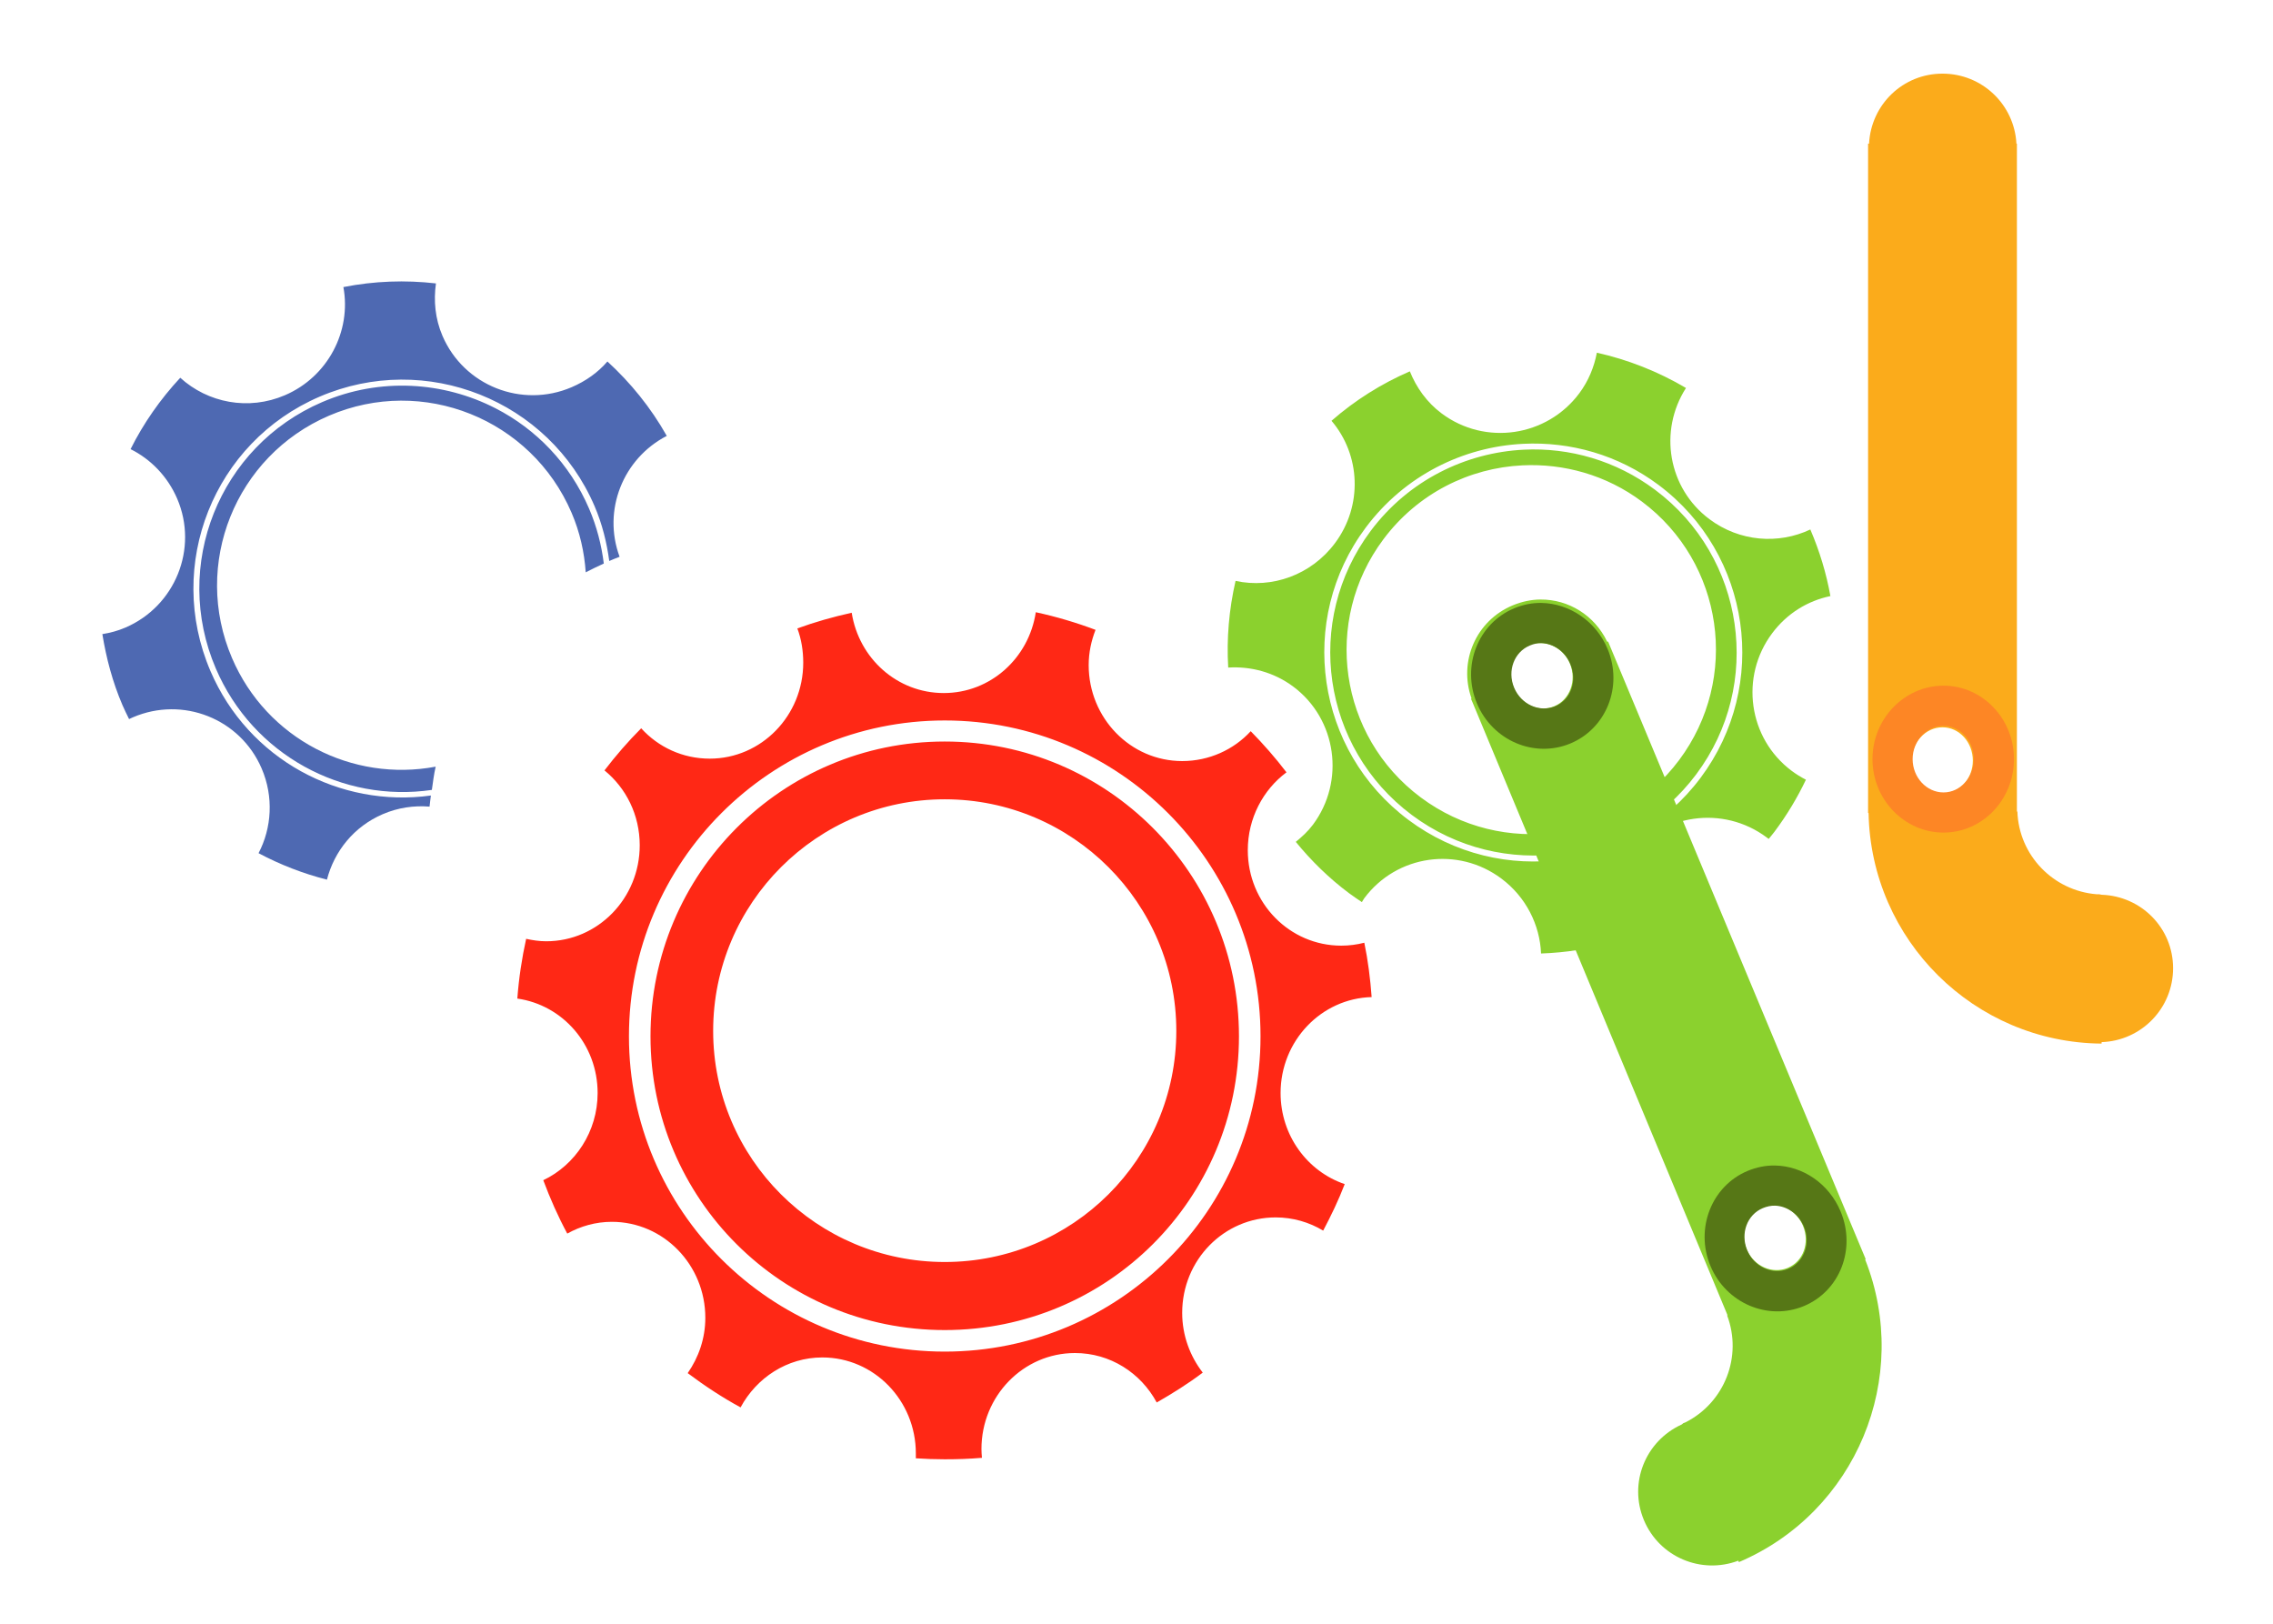 <?xml version="1.0" encoding="UTF-8" standalone="no"?>
<!-- Created with Inkscape (http://www.inkscape.org/) -->

<svg
   xmlns:svg="http://www.w3.org/2000/svg"
   xmlns:xlink="http://www.w3.org/1999/xlink"
   xmlns="http://www.w3.org/2000/svg"
   version="1.1"
   width="420"
   height="300">
  <g transform="scale(2)">
  <g transform="translate(142,59)">
    <path
       id="letter-g-cog"
       d="m 5.532,-26.415 c -0.249,1.314 -0.774,2.611
          -1.628,3.754 -3.001,4.015 -8.695,4.855
          -12.71,1.855 -1.38,-1.031 -2.34,-2.401
          -2.94,-3.89 -2.604,1.13 -5.035,2.644
          -7.237,4.568 2.69,3.154 2.903,7.848 0.317,11.308
          -2.198,2.941 -5.814,4.216 -9.182,3.483
          -0.605,2.642 -0.838,5.335 -0.678,8.006
          2.072,-0.129 4.222,0.424 6.016,1.764 4.015,3.001
          4.81,8.74 1.809,12.755 -0.46,0.615 -1.013,1.12
          -1.583,1.583 1.419,1.735 3.054,3.347 4.93,4.749
          0.381,0.284 0.786,0.552 1.176,0.814 0.075,-0.11
          0.146,-0.255 0.226,-0.362 3.001,-4.015
          8.65,-4.81 12.665,-1.809 2.277,1.702 3.555,4.286
          3.664,6.92 2.263,-0.077 4.513,-0.429 6.694,-1.04
          -0.722,-2.612 -0.3,-5.532 1.447,-7.87
          3.001,-4.015 8.695,-4.81 12.71,-1.809 0.063,0.047
          0.12,0.088 0.181,0.136 0.178,-0.224 0.37,-0.448
          0.543,-0.678 1.139,-1.523 2.109,-3.141
          2.895,-4.795 -0.459,-0.233 -0.885,-0.496
          -1.312,-0.814 -4.015,-3.001 -4.81,-8.695
          -1.809,-12.71 1.379,-1.846 3.291,-3.003
          5.383,-3.438 -0.377,-2.108 -1.005,-4.17
          -1.855,-6.152 -2.942,1.393 -6.529,1.134
          -9.318,-0.95 -3.836,-2.866 -4.712,-8.152
          -2.171,-12.122 -2.592,-1.532 -5.409,-2.631
          -8.232,-3.257 z m -6.785,8.413 c 4.324,-0.209
          8.747,1.007 12.484,3.799 8.541,6.383 10.273,18.507
          3.89,27.049 -6.383,8.541 -18.462,10.273
          -27.003,3.89 -8.541,-6.383 -10.318,-18.462
          -3.935,-27.003 3.591,-4.805 9.005,-7.466
          14.565,-7.735 z m 0.045,0.543 c -5.397,0.267
          -10.668,2.839 -14.158,7.508 -6.204,8.302
          -4.503,20.03 3.799,26.235 8.302,6.204
          20.075,4.548 26.28,-3.754 6.204,-8.302
          4.503,-20.075 -3.799,-26.28 -3.632,-2.714
          -7.924,-3.917 -12.122,-3.709 z m -0.136,1.447 c
          3.816,-0.183 7.733,0.878 11.037,3.347 7.552,5.644
          9.081,16.331 3.438,23.882 -5.644,7.552 -16.331,9.081
          -23.882,3.438 -7.552,-5.644 -9.081,-16.285
          -3.438,-23.837 3.175,-4.248 7.94,-6.594
          12.846,-6.83 z"
       style="fill:#8bd12e;fill-opacity:1;fill-rule:evenodd;stroke:none;" />
  </g>
  <g
     id="letter-l">
    <path
       d="m 179.465,6.803 c -3.66,0 -6.595,2.855
          -6.785,6.468 l -0.09,0 0,61.832 0.045,0 c
          0.218,11.741 9.76,21.208 21.53,21.304 l 0,-0.136
          c 3.673,-0.125 6.604,-3.127 6.604,-6.83 0,-3.703
          -2.931,-6.659 -6.604,-6.785 -0.079,-0.003
          -0.147,-0.045 -0.226,-0.045 -0.075,0 -0.151,-0.002
          -0.226,0 -4.007,-0.32 -7.191,-3.588 -7.328,-7.644
          l -0.045,0 0,-61.334 0,-0.362 -0.045,0 c
          -0.19,-3.613 -3.17,-6.468 -6.83,-6.468 z m
          0,60.385 c 1.562,0 2.804,1.388 2.804,3.076 0,1.688
          -1.242,3.031 -2.804,3.031 -1.562,0 -2.85,-1.343
          -2.85,-3.031 0,-1.688 1.287,-3.076 2.85,-3.076 z"
       style="fill:#fbab1b;fill-opacity:1;fill-rule:nonzero;stroke:none;" />
    <path
       d="m 179.556,63.343 c -3.605,0 -6.559,3.048
          -6.559,6.785 0,3.737 2.953,6.785 6.559,6.785
          3.605,0 6.513,-3.048 6.513,-6.785 0,-3.737
          -2.908,-6.785 -6.513,-6.785 z m 0,3.709 c 1.562,0
          2.804,1.388 2.804,3.076 0,1.688 -1.242,3.076
          -2.804,3.076 -1.562,0 -2.85,-1.388 -2.85,-3.076
          0,-1.688 1.287,-3.076 2.85,-3.076 z"
       style="fill:#fd8625;fill-opacity:1;fill-rule:nonzero;stroke:none;" />
  </g>
  <g
     id="letter-g-tail">
    <path
       d="m 142.33,55.382 c -0.857,0.006 -1.734,0.191
          -2.578,0.543 -3.379,1.408 -5.014,5.186
          -3.799,8.594 l -0.045,0.045 0.136,0.317
          23.566,56.63 -0.045,0 c 1.434,3.796 -0.224,8.024
          -3.799,9.861 -0.07,0.027 -0.156,0.061 -0.226,0.091
          -0.073,0.031 -0.109,0.103 -0.181,0.136 -3.342,1.528
          -4.907,5.402 -3.483,8.82 1.424,3.418 5.291,5.051
          8.73,3.754 l 0.045,0.136 c 10.828,-4.616
          15.985,-17.032 11.67,-27.953 l 0.045,-0.045
          -23.792,-57.037 -0.09,0 c -1.174,-2.447
          -3.582,-3.907 -6.152,-3.89 z m 0.045,4.026 c
          1.116,0.038 2.182,0.731 2.669,1.9 0.649,1.558
          -0.006,3.334 -1.447,3.935 -1.442,0.601
          -3.105,-0.161 -3.754,-1.719 -0.649,-1.558
          -0.04,-3.334 1.402,-3.935 0.361,-0.15
          0.759,-0.194 1.131,-0.181 z m 21.53,51.881 c
          1.116,0.038 2.182,0.776 2.669,1.945 0.649,1.558
          0.04,3.289 -1.402,3.89 -1.442,0.601 -3.15,-0.161
          -3.799,-1.719 -0.649,-1.558 0.006,-3.289 1.447,-3.89
          0.361,-0.15 0.714,-0.239 1.086,-0.226 z"
       style="fill:#8bd12e;fill-opacity:1;fill-rule:nonzero;stroke:none;" />
    <path
       d="m 163.996,107.67 c -0.853,-0.016 -1.701,0.151
          -2.533,0.497 -3.328,1.387 -4.875,5.325 -3.438,8.775
          1.438,3.45 5.311,5.096 8.639,3.709 3.328,-1.387
          4.83,-5.28 3.392,-8.73 -1.078,-2.587 -3.503,-4.205
          -6.061,-4.252 z m 0,3.709 c 1.116,0.038 2.182,0.776
          2.669,1.945 0.649,1.558 -0.006,3.289 -1.447,3.89
          -1.442,0.601 -3.15,-0.161 -3.799,-1.719
          -0.649,-1.558 0.006,-3.289 1.447,-3.89 0.361,-0.15
          0.759,-0.239 1.131,-0.226 z"
       style="fill:#567716;fill-opacity:1;stroke:none" />
    <path
       d="m 142.42,55.699 c -0.853,-0.016 -1.701,0.151
          -2.533,0.498 -3.328,1.387 -4.875,5.325
          -3.438,8.775 1.438,3.45 5.311,5.096 8.639,3.709
          3.328,-1.387 4.875,-5.28 3.438,-8.73
          -1.078,-2.587 -3.548,-4.205 -6.106,-4.252 z m
          0,3.709 c 1.116,0.038 2.182,0.777 2.669,1.945
          0.649,1.558 0.04,3.289 -1.402,3.89 -1.442,0.601
          -3.15,-0.161 -3.799,-1.719 -0.649,-1.558
          0.006,-3.289 1.447,-3.89 0.361,-0.15
          0.714,-0.239 1.086,-0.226 z"
       style="fill:#567716;fill-opacity:1;stroke:none" />
  </g>
  <g transform="translate(87,95)">
    <path
       d="m 8.696,-38.44 c -0.645,4.24 -4.186,7.463
          -8.504,7.463 -4.302,0 -7.84,-3.2 -8.504,-7.418
          -1.711,0.379 -3.402,0.855 -5.021,1.447
          0.368,0.985 0.543,2.049 0.543,3.166 0,4.893
          -3.866,8.865 -8.639,8.865 -2.501,0 -4.754,-1.064
          -6.332,-2.804 -1.215,1.218 -2.343,2.521
          -3.392,3.89 1.993,1.623 3.257,4.109 3.257,6.92
          0,4.893 -3.866,8.865 -8.639,8.865 -0.632,0
          -1.261,-0.094 -1.855,-0.226 -0.396,1.802
          -0.674,3.634 -0.814,5.518 4.203,0.601
          7.418,4.256 7.418,8.73 0,3.561 -2.065,6.643
          -5.021,8.051 0.632,1.695 1.367,3.354 2.216,4.93
          1.225,-0.682 2.624,-1.086 4.116,-1.086 4.774,0
          8.639,3.973 8.639,8.866 0,1.913 -0.622,3.663
          -1.628,5.111 1.547,1.162 3.174,2.236 4.885,3.166
          1.472,-2.731 4.294,-4.614 7.554,-4.614 4.774,0
          8.639,3.973 8.639,8.865 0,0.153 0.007,0.302 0,0.452
          0.885,0.059 1.769,0.091 2.669,0.091 1.165,0
          2.298,-0.037 3.438,-0.136 -0.024,-0.269
          -0.045,-0.539 -0.045,-0.814 0,-4.893 3.866,-8.866
          8.639,-8.866 3.26,0 6.081,1.837 7.554,4.568
          1.475,-0.845 2.903,-1.739 4.252,-2.759 -1.172,-1.512
          -1.9,-3.437 -1.9,-5.518 0,-4.893 3.866,-8.82
          8.639,-8.82 1.597,0 3.104,0.447 4.387,1.221
          0.734,-1.39 1.422,-2.815 1.99,-4.297 -3.445,-1.166
          -5.925,-4.491 -5.925,-8.413 0,-4.813 3.747,-8.739
          8.413,-8.865 -0.126,-1.702 -0.337,-3.387
          -0.678,-5.021 -0.677,0.175 -1.396,0.271 -2.126,0.271
          -4.774,0 -8.639,-3.927 -8.639,-8.82 0,-2.948
          1.412,-5.581 3.573,-7.192 -1.013,-1.333
          -2.131,-2.606 -3.302,-3.799 -1.576,1.713
          -3.854,2.759 -6.332,2.759 -4.774,0 -8.639,-3.973
          -8.639,-8.865 0,-1.157 0.24,-2.244 0.633,-3.257
          -1.779,-0.669 -3.628,-1.219 -5.518,-1.628 z m
          -8.413,9.996 c 16.094,0 29.175,13.08 29.175,29.175
          0,16.094 -13.08,29.129 -29.175,29.129 -16.094,0
          -29.175,-13.035 -29.175,-29.129 0,-16.094
          13.08,-29.175 29.175,-29.175 z m 0,1.945 c
          -15.03,0 -27.184,12.2 -27.184,27.23 0,15.03
          12.154,27.139 27.184,27.139 15.03,0
          27.184,-12.109 27.184,-27.139 0,-15.03
          -12.154,-27.23 -27.184,-27.23 z m 0,5.337 c
          11.807,0 21.395,9.588 21.395,21.395 0,11.806
          -9.588,21.349 -21.395,21.349 -11.807,0
          -21.395,-9.543 -21.395,-21.349 0,-11.807
          9.588,-21.395 21.395,-21.395 z"
       id="letter-o"
       style="fill:#ff2815;fill-opacity:1;fill-rule:evenodd;stroke:none;" />
  </g>
  <g transform="translate(37.2,54.1) rotate(30)">
    <path
       d="m 6.03,-27.39 c -0.249,1.314 -0.819,2.566
          -1.674,3.709 -3.001,4.015 -8.695,4.855
          -12.71,1.855 -1.38,-1.031 -2.34,-2.401
          -2.94,-3.89 -2.604,1.13 -5.035,2.644
          -7.237,4.568 2.69,3.154 2.903,7.893
          0.317,11.353 -2.198,2.941 -5.814,4.171
          -9.182,3.438 -0.605,2.642 -0.838,5.335
          -0.678,8.006 2.072,-0.129 4.222,0.469
          6.016,1.809 4.015,3.001 4.81,8.695
          1.809,12.71 -0.46,0.615 -0.968,1.12
          -1.538,1.583 1.419,1.735 3.009,3.347
          4.885,4.749 0.381,0.284 0.786,0.552
          1.176,0.814 0.075,-0.11 0.146,-0.209
          0.226,-0.317 3.001,-4.015 8.65,-4.855
          12.665,-1.855 2.277,1.702 3.555,4.286
          3.664,6.92 2.263,-0.077 4.513,-0.429
          6.694,-1.04 -0.722,-2.612 -0.3,-5.486
          1.447,-7.825 0.917,-1.227 2.095,-2.146
          3.392,-2.759 -0.145,-0.311 -0.272,-0.633
          -0.407,-0.95 -6.695,5.206 -16.264,5.548
          -23.385,0.226 -8.541,-6.383 -10.318,-18.462
          -3.935,-27.003 6.383,-8.541 18.507,-10.318
          27.049,-3.935 1.439,1.075 2.662,2.353
          3.709,3.709 0.206,-0.277 0.412,-0.547
          0.633,-0.814 -3.524,-2.922 -4.268,-8.01
          -1.809,-11.851 -2.592,-1.532 -5.364,-2.585
          -8.187,-3.211 z m -6.785,8.911 c -5.397,0.267
          -10.668,2.839 -14.158,7.508 -6.204,8.302
          -4.503,20.03 3.799,26.235 6.969,5.208
          16.378,4.885 22.887,-0.271 -0.272,-0.671
          -0.554,-1.338 -0.769,-2.035 -5.928,5.097
          -14.778,5.601 -21.304,0.724 -7.552,-5.644
          -9.081,-16.331 -3.438,-23.882 5.644,-7.552
          16.331,-9.081 23.882,-3.438 1.58,1.181
          2.847,2.569 3.89,4.116 0.332,-0.524
          0.685,-1.036 1.04,-1.538 -1.039,-1.372
          -2.262,-2.628 -3.709,-3.709 -3.632,-2.714
          -7.924,-3.917 -12.122,-3.709 z"
       id="letter-c"
       style="fill:#4e69b2;fill-opacity:1;fill-rule:evenodd;stroke:none;" />
  </g>

  <animateTransform attributeName="transform" attributeType="XML"
                    type="rotate" from="360" to="0" dur="9.545"
                    repeatCount="indefinite"
                    xlink:href="#letter-c" />
  <animateTransform attributeName="transform" attributeType="XML"
                    type="rotate" from="0" to="360" dur="15s"
                    repeatCount="indefinite"
                    xlink:href="#letter-o" />
  <animateTransform attributeName="transform" attributeType="XML"
                    type="rotate" from="360" to="0" dur="9.545s"
                    repeatCount="indefinite"
                    xlink:href="#letter-g-cog" />
  </g>
</svg>
